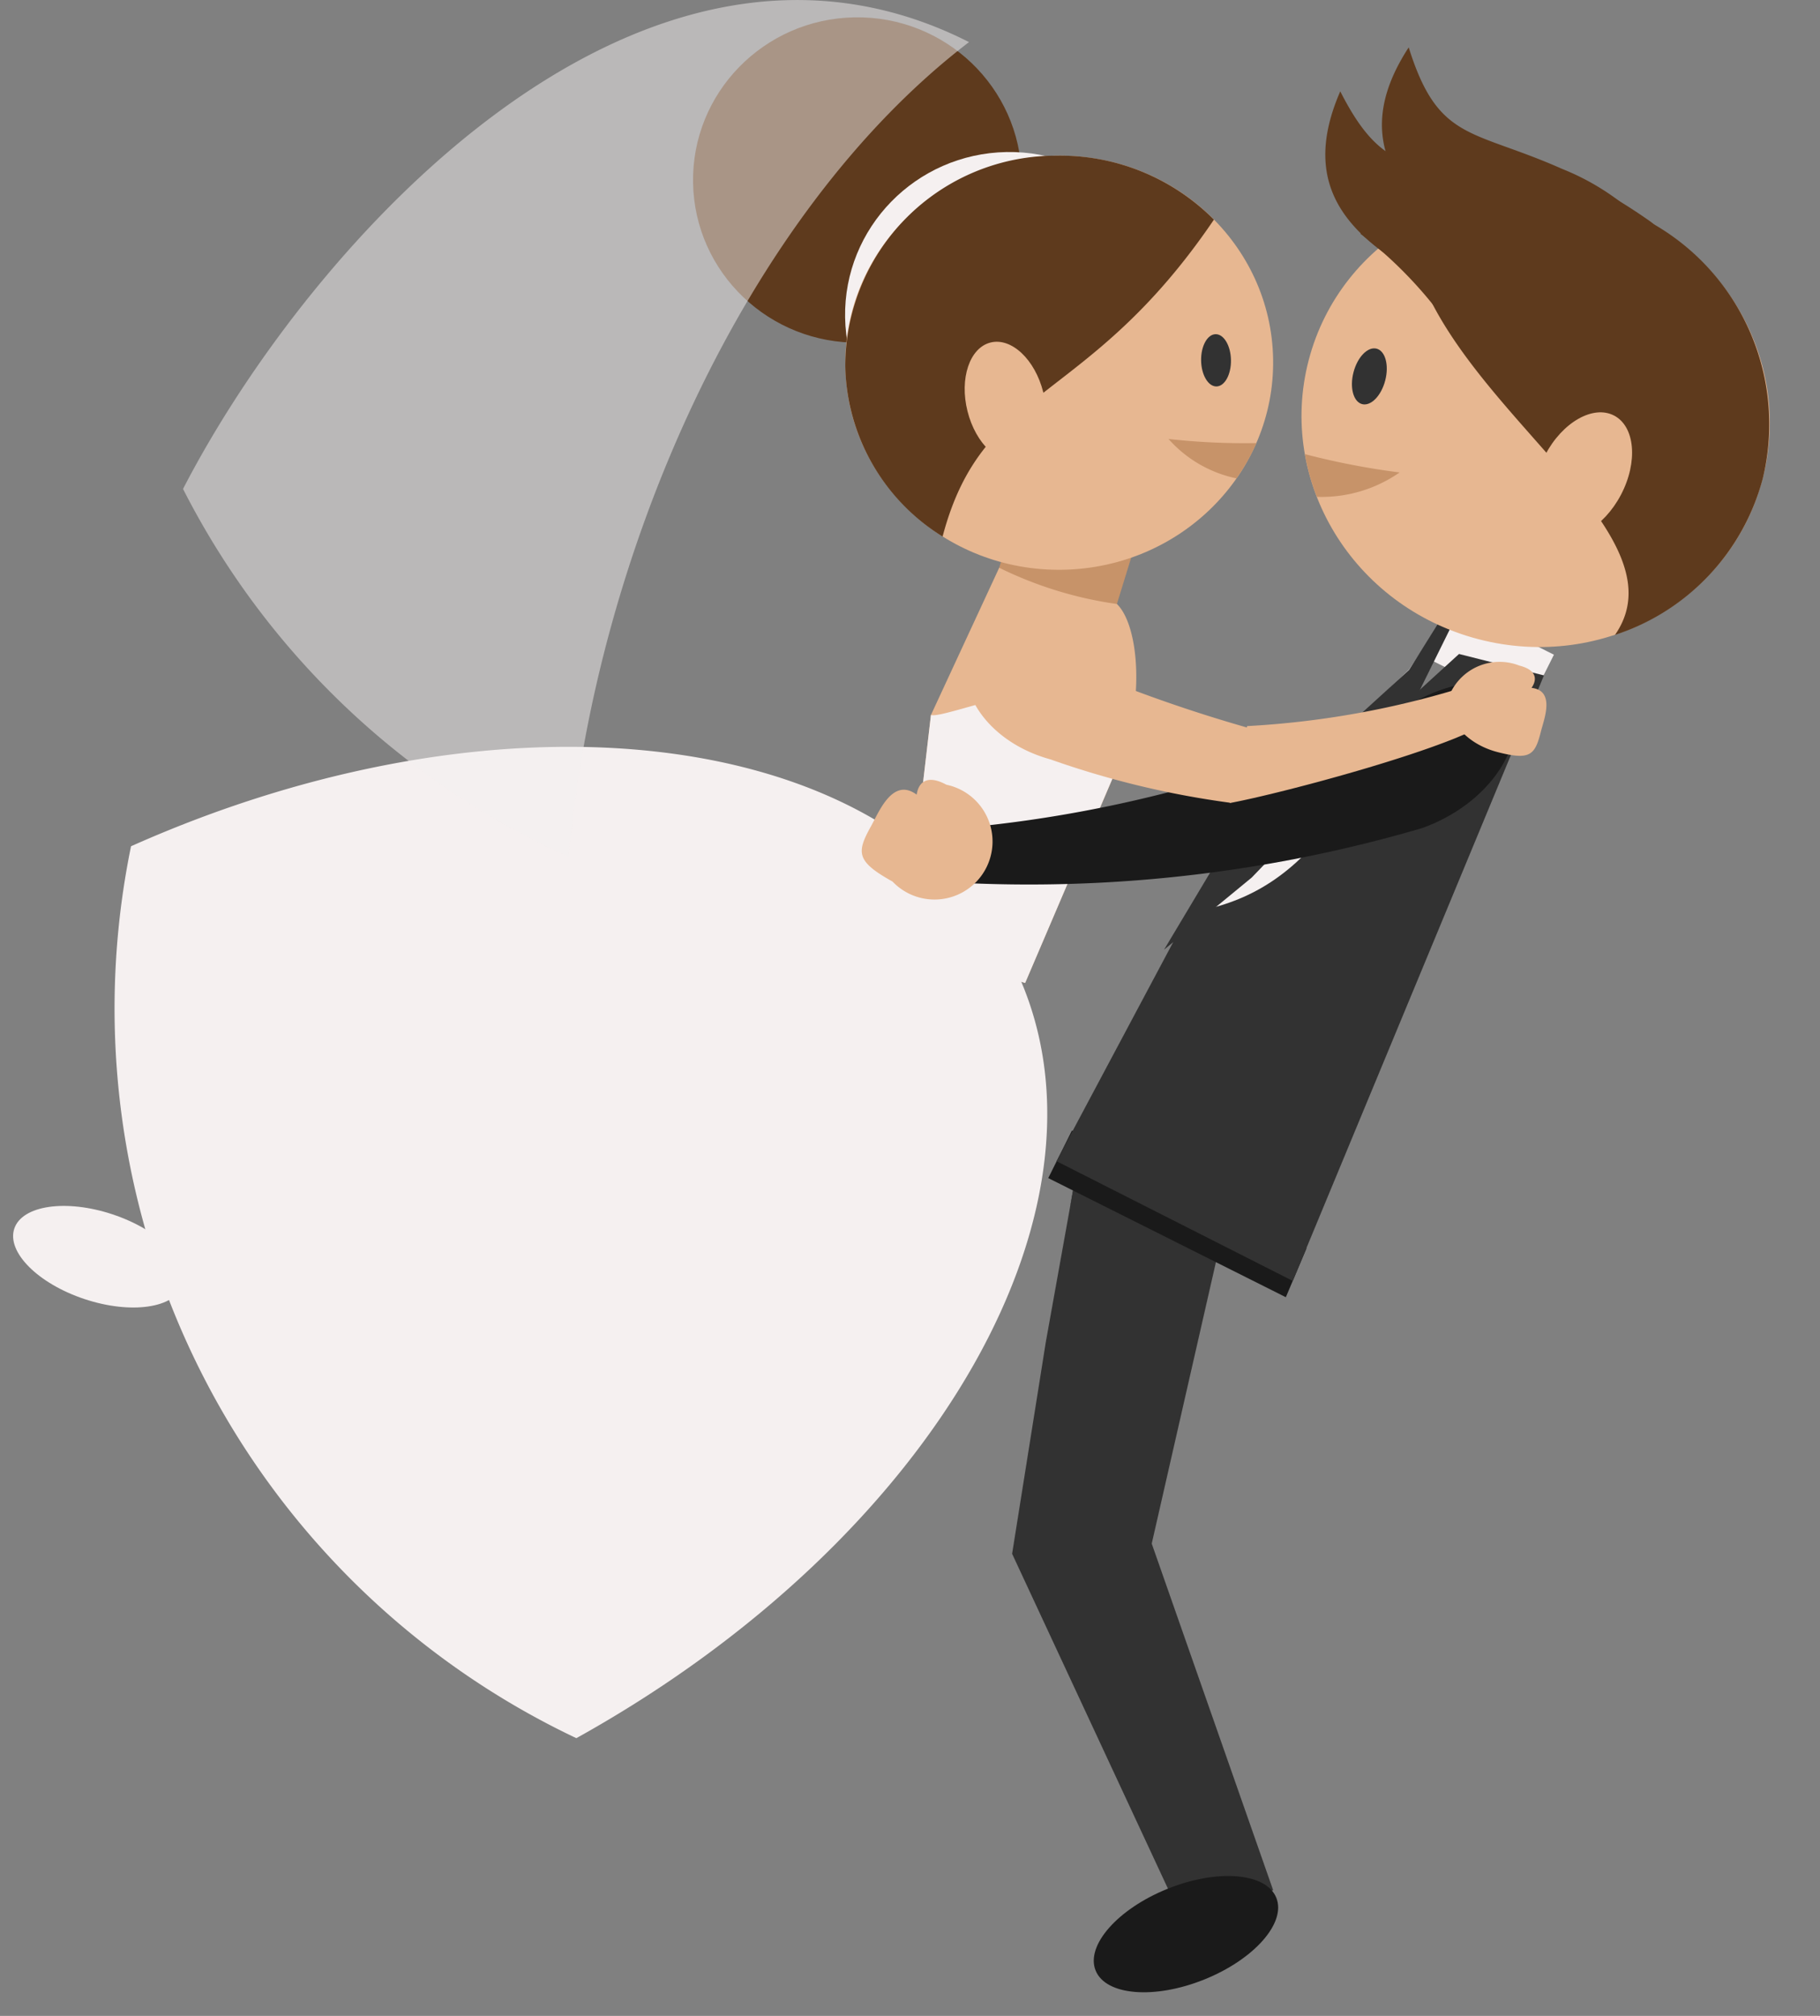 <svg xmlns="http://www.w3.org/2000/svg" id="prefix__wedding-couple" width="56.212" height="62.258" viewBox="0 0 56.212 62.258">
    <rect x="0" y="0" width="56.212" height="62.258" fill="#808080" stroke="none"/>
    <defs>
        <style>
            .prefix__cls-10{fill:#c79369}.prefix__cls-2,.prefix__cls-5{fill:#e7b791}.prefix__cls-10,.prefix__cls-11,.prefix__cls-13,.prefix__cls-2,.prefix__cls-6,.prefix__cls-7{fill-rule:evenodd}.prefix__cls-7{fill:#5e3a1d}.prefix__cls-4,.prefix__cls-6{fill:#f5f0f0}.prefix__cls-11,.prefix__cls-9{fill:#323232}.prefix__cls-13{fill:#1a1a1a}
        </style>
    </defs>
    <g id="prefix__Group_6133" data-name="Group 6133">
        <path id="prefix__Rectangle_2134" d="M0 0H3.804V5.369H0z" data-name="Rectangle 2134" transform="rotate(-162.884 18.486 7.832)" style="fill:#c79369"/>
        <path id="prefix__Path_9984" d="M95.263 65.285l.829-7.125 2.108-4.547a12.041 12.041 0 0 0 3.636 1.12c.71.691.859 3.159.058 4.936L99 66.436z" class="prefix__cls-2" data-name="Path 9984" transform="translate(-67.339 -36.079)"/>
        <ellipse id="prefix__Ellipse_52" cx="5.024" cy="5.075" data-name="Ellipse 52" rx="5.024" ry="5.075" transform="rotate(-90.991 15.99 -5.227)" style="fill:#5e3a1d"/>
        <ellipse id="prefix__Ellipse_53" cx="5.024" cy="5.075" class="prefix__cls-4" data-name="Ellipse 53" rx="5.024" ry="5.075" transform="rotate(-90.991 20.382 -5.455)"/>
        <ellipse id="prefix__Ellipse_54" cx="6.395" cy="6.607" class="prefix__cls-5" data-name="Ellipse 54" rx="6.395" ry="6.607" transform="rotate(-90.991 21.813 -4.03)"/>
        <path id="prefix__Path_9985" d="M48.432 77.2c3.645 7.3-2.353 17.759-13.478 23.934A24.932 24.932 0 0 1 21.2 73.589C32.822 68.406 44.787 69.9 48.432 77.2z" class="prefix__cls-6" data-name="Path 9985" transform="translate(-17.153 -47.454)"/>
        <path id="prefix__Path_9986" d="M96.092 65.71c.445.146 4.616-1.713 6.3-.411a6.367 6.367 0 0 1-.5 1.92l-2.862 6.7-.03.068-3.739-1.152z" class="prefix__cls-6" data-name="Path 9986" transform="translate(-67.339 -43.629)"/>
        <ellipse id="prefix__Ellipse_55" cx="1.378" cy="2.743" class="prefix__cls-4" data-name="Ellipse 55" rx="1.378" ry="2.743" transform="rotate(-71.58 27.225 19.622)"/>
        <path id="prefix__Path_9987" d="M101.1 16.674c-3.912 5.772-7.138 5.065-8.38 9.787a6.336 6.336 0 0 1-3.006-5.253 6.5 6.5 0 0 1 6.5-6.509 6.689 6.689 0 0 1 4.886 1.975z" class="prefix__cls-7" data-name="Path 9987" transform="translate(-63.607 -9.891)"/>
        <ellipse id="prefix__Ellipse_56" cx="1.884" cy="1.206" class="prefix__cls-5" data-name="Ellipse 56" rx="1.884" ry="1.206" transform="rotate(-104.06 20.838 -4.576)"/>
        <path id="prefix__Path_9988" d="M51.444 1.3c-6.952 5.314-11.515 15.816-12.367 25.159l-.168-.076A24.786 24.786 0 0 1 27.168 15.1C31.1 7.484 41.28-3.854 51.444 1.3z" data-name="Path 9988" transform="translate(-21.515)" style="opacity:.5;fill:#f5f0f0;fill-rule:evenodd"/>
        <ellipse id="prefix__Ellipse_57" cx=".807" cy=".461" class="prefix__cls-9" data-name="Ellipse 57" rx=".807" ry=".461" transform="rotate(-90.985 24.425 -12.268)"/>
        <path id="prefix__Path_9989" d="M122.949 41.58a21.175 21.175 0 0 1-2.714-.127 3.847 3.847 0 0 0 2.1 1.217 6.344 6.344 0 0 0 .614-1.09z" class="prefix__cls-10" data-name="Path 9989" transform="translate(-84.144 -27.896)"/>
        <g id="prefix__Group_6130" data-name="Group 6130" transform="translate(31.26 35.926)">
            <path id="prefix__Path_9990" d="M105.465 121.909l1.04-6.536.744-4.143.246-1.381 4.764.863-2.591 11.361z" class="prefix__cls-11" data-name="Path 9990" transform="translate(-105.465 -109.849)"/>
            <path id="prefix__Path_9991" d="M111.167 109.849l.066.012-.312 1.37z" class="prefix__cls-11" data-name="Path 9991" transform="translate(-109.137 -109.849)"/>
        </g>
        <g id="prefix__Group_6131" data-name="Group 6131" transform="translate(31.26 47.041)">
            <path id="prefix__Path_9992" d="M110.808 156.261l-5.343-11.481 4.091-.945 3.971 11.334z" class="prefix__cls-11" data-name="Path 9992" transform="translate(-105.465 -143.835)"/>
            <ellipse id="prefix__Ellipse_58" cx="1.511" cy="3.008" data-name="Ellipse 58" rx="1.511" ry="3.008" transform="rotate(-111.9 6.712 6.546)" style="fill:#1a1a1a"/>
        </g>
        <path id="prefix__Rectangle_2135" d="M0 0H3.498V1.849H0z" class="prefix__cls-4" data-name="Rectangle 2135" transform="rotate(-153.38 26.17 5.357)"/>
        <path id="prefix__Path_9993" d="M109.611 106.756l7.247 3.634-.64 1.513-7.338-3.679z" class="prefix__cls-13" data-name="Path 9993" transform="translate(-76.504 -71.841)"/>
        <path id="prefix__Path_9994" d="M116.954 81.111l7.757-18.7-2.623-.662-7.95 7.251-4.482 8.413z" class="prefix__cls-11" data-name="Path 9994" transform="translate(-77.025 -41.552)"/>
        <path id="prefix__Path_9995" d="M131.106 57.524c-3.2 5.469-4.436 8.258-7.96 8.977l1.206-2.425 5.27-5.025 1.346-2.032z" class="prefix__cls-6" data-name="Path 9995" transform="translate(-86.103 -38.371)"/>
        <path id="prefix__Path_9996" d="M129.132 54.3l-1.808 3.661-.45.487-4.354 4.519-2.708 2.228 2.295-3.84 5.273-4.8 1.115-1.785a11.823 11.823 0 0 0 .531-1.464z" class="prefix__cls-11" data-name="Path 9996" transform="translate(-83.859 -35.866)"/>
        <path id="prefix__Path_9997" d="M111.817 65.024A40.189 40.189 0 0 1 96.234 69.1l.072 1.5a43.188 43.188 0 0 0 15.621-1.606c3.826-1.4 3.861-5.968-.11-3.97z" class="prefix__cls-13" data-name="Path 9997" transform="translate(-67.993 -43.423)"/>
        <g id="prefix__Group_6132" data-name="Group 6132" transform="translate(38.649 4.338)">
            <ellipse id="prefix__Ellipse_59" cx="7.013" cy="7.245" class="prefix__cls-5" data-name="Ellipse 59" rx="7.013" ry="7.245" transform="rotate(-75.375 8.784 6.786)"/>
            <path id="prefix__Path_9998" d="M142.83 19.2c.53 5.156 8.742 9.228 6.4 12.6a6.948 6.948 0 0 0 4.562-4.821 7.132 7.132 0 0 0-5.24-8.615 7.337 7.337 0 0 0-5.722.836z" class="prefix__cls-7" data-name="Path 9998" transform="translate(-137.999 -16.53)"/>
            <ellipse id="prefix__Ellipse_60" cx="2.066" cy="1.322" class="prefix__cls-5" data-name="Ellipse 60" rx="2.066" ry="1.322" transform="rotate(-62.323 13.601 -.939)"/>
            <ellipse id="prefix__Ellipse_61" cx=".885" cy=".506" class="prefix__cls-9" data-name="Ellipse 61" rx=".885" ry=".506" transform="rotate(-75.375 6.653 2.11)"/>
            <path id="prefix__Path_9999" d="M133.115 42.884a23.258 23.258 0 0 0 2.925.566 4.217 4.217 0 0 1-2.556.753 6.91 6.91 0 0 1-.369-1.319z" class="prefix__cls-10" data-name="Path 9999" transform="translate(-131.461 -33.197)"/>
        </g>
        <path id="prefix__Path_10000" d="M93.883 73.791c-.546-.3-.854-.131-.92.305-.744-.55-1.169.544-1.406.968-.46.825-.462 1.091.66 1.716a1.792 1.792 0 1 0 1.666-2.99z" class="prefix__cls-2" data-name="Path 10000" transform="translate(-64.651 -49.555)"/>
        <path id="prefix__Path_10001" d="M148.893 62.7c.488.122.574.393.372.686.74.088.386.963.291 1.342-.185.738-.331.9-1.333.644s-1.665-1.054-1.48-1.792a1.681 1.681 0 0 1 2.15-.88z" class="prefix__cls-2" data-name="Path 10001" transform="translate(-101.962 -42.143)"/>
        <path id="prefix__Path_10002" d="M126.56 65.764a27.572 27.572 0 0 0 7.193-1.361l.257 1.237c-1.288.851-6.438 2.216-7.984 2.5z" class="prefix__cls-2" data-name="Path 10002" transform="translate(-88.042 -43.34)"/>
        <path id="prefix__Path_10003" d="M103.593 61.089a45.592 45.592 0 0 0 6.675 2.407l-.928 2.206a27.569 27.569 0 0 1-5.571-1.342c-3.242-.893-3.577-4.648-.176-3.271z" class="prefix__cls-2" data-name="Path 10003" transform="translate(-71.326 -40.908)"/>
        <path id="prefix__Path_10004" d="M146.753 19.727c-3.366-4.858-14.049-4.674-11.252-11.1 1.384 2.724 2.335 2.151 5.307 2.914a7.59 7.59 0 0 1 5.945 8.186z" class="prefix__cls-7" data-name="Path 10004" transform="translate(-94.106 -5.806)"/>
        <path id="prefix__Path_10005" d="M150.465 17.29c-2.511-5.351-13.076-6.947-9.248-12.817.911 2.917 1.944 2.51 4.748 3.757a7.59 7.59 0 0 1 4.5 9.06z" class="prefix__cls-7" data-name="Path 10005" transform="translate(-97.708 -3.01)"/>
        <path id="prefix__Path_10006" d="M138.36 17.513a13.126 13.126 0 0 1 3.505 4.076c1.209 2.146 7.89-2.746 5.416-4.478s-5.661-3.188-8.921.402z" class="prefix__cls-7" data-name="Path 10006" transform="translate(-96.342 -10.294)"/>
    </g>
</svg>
